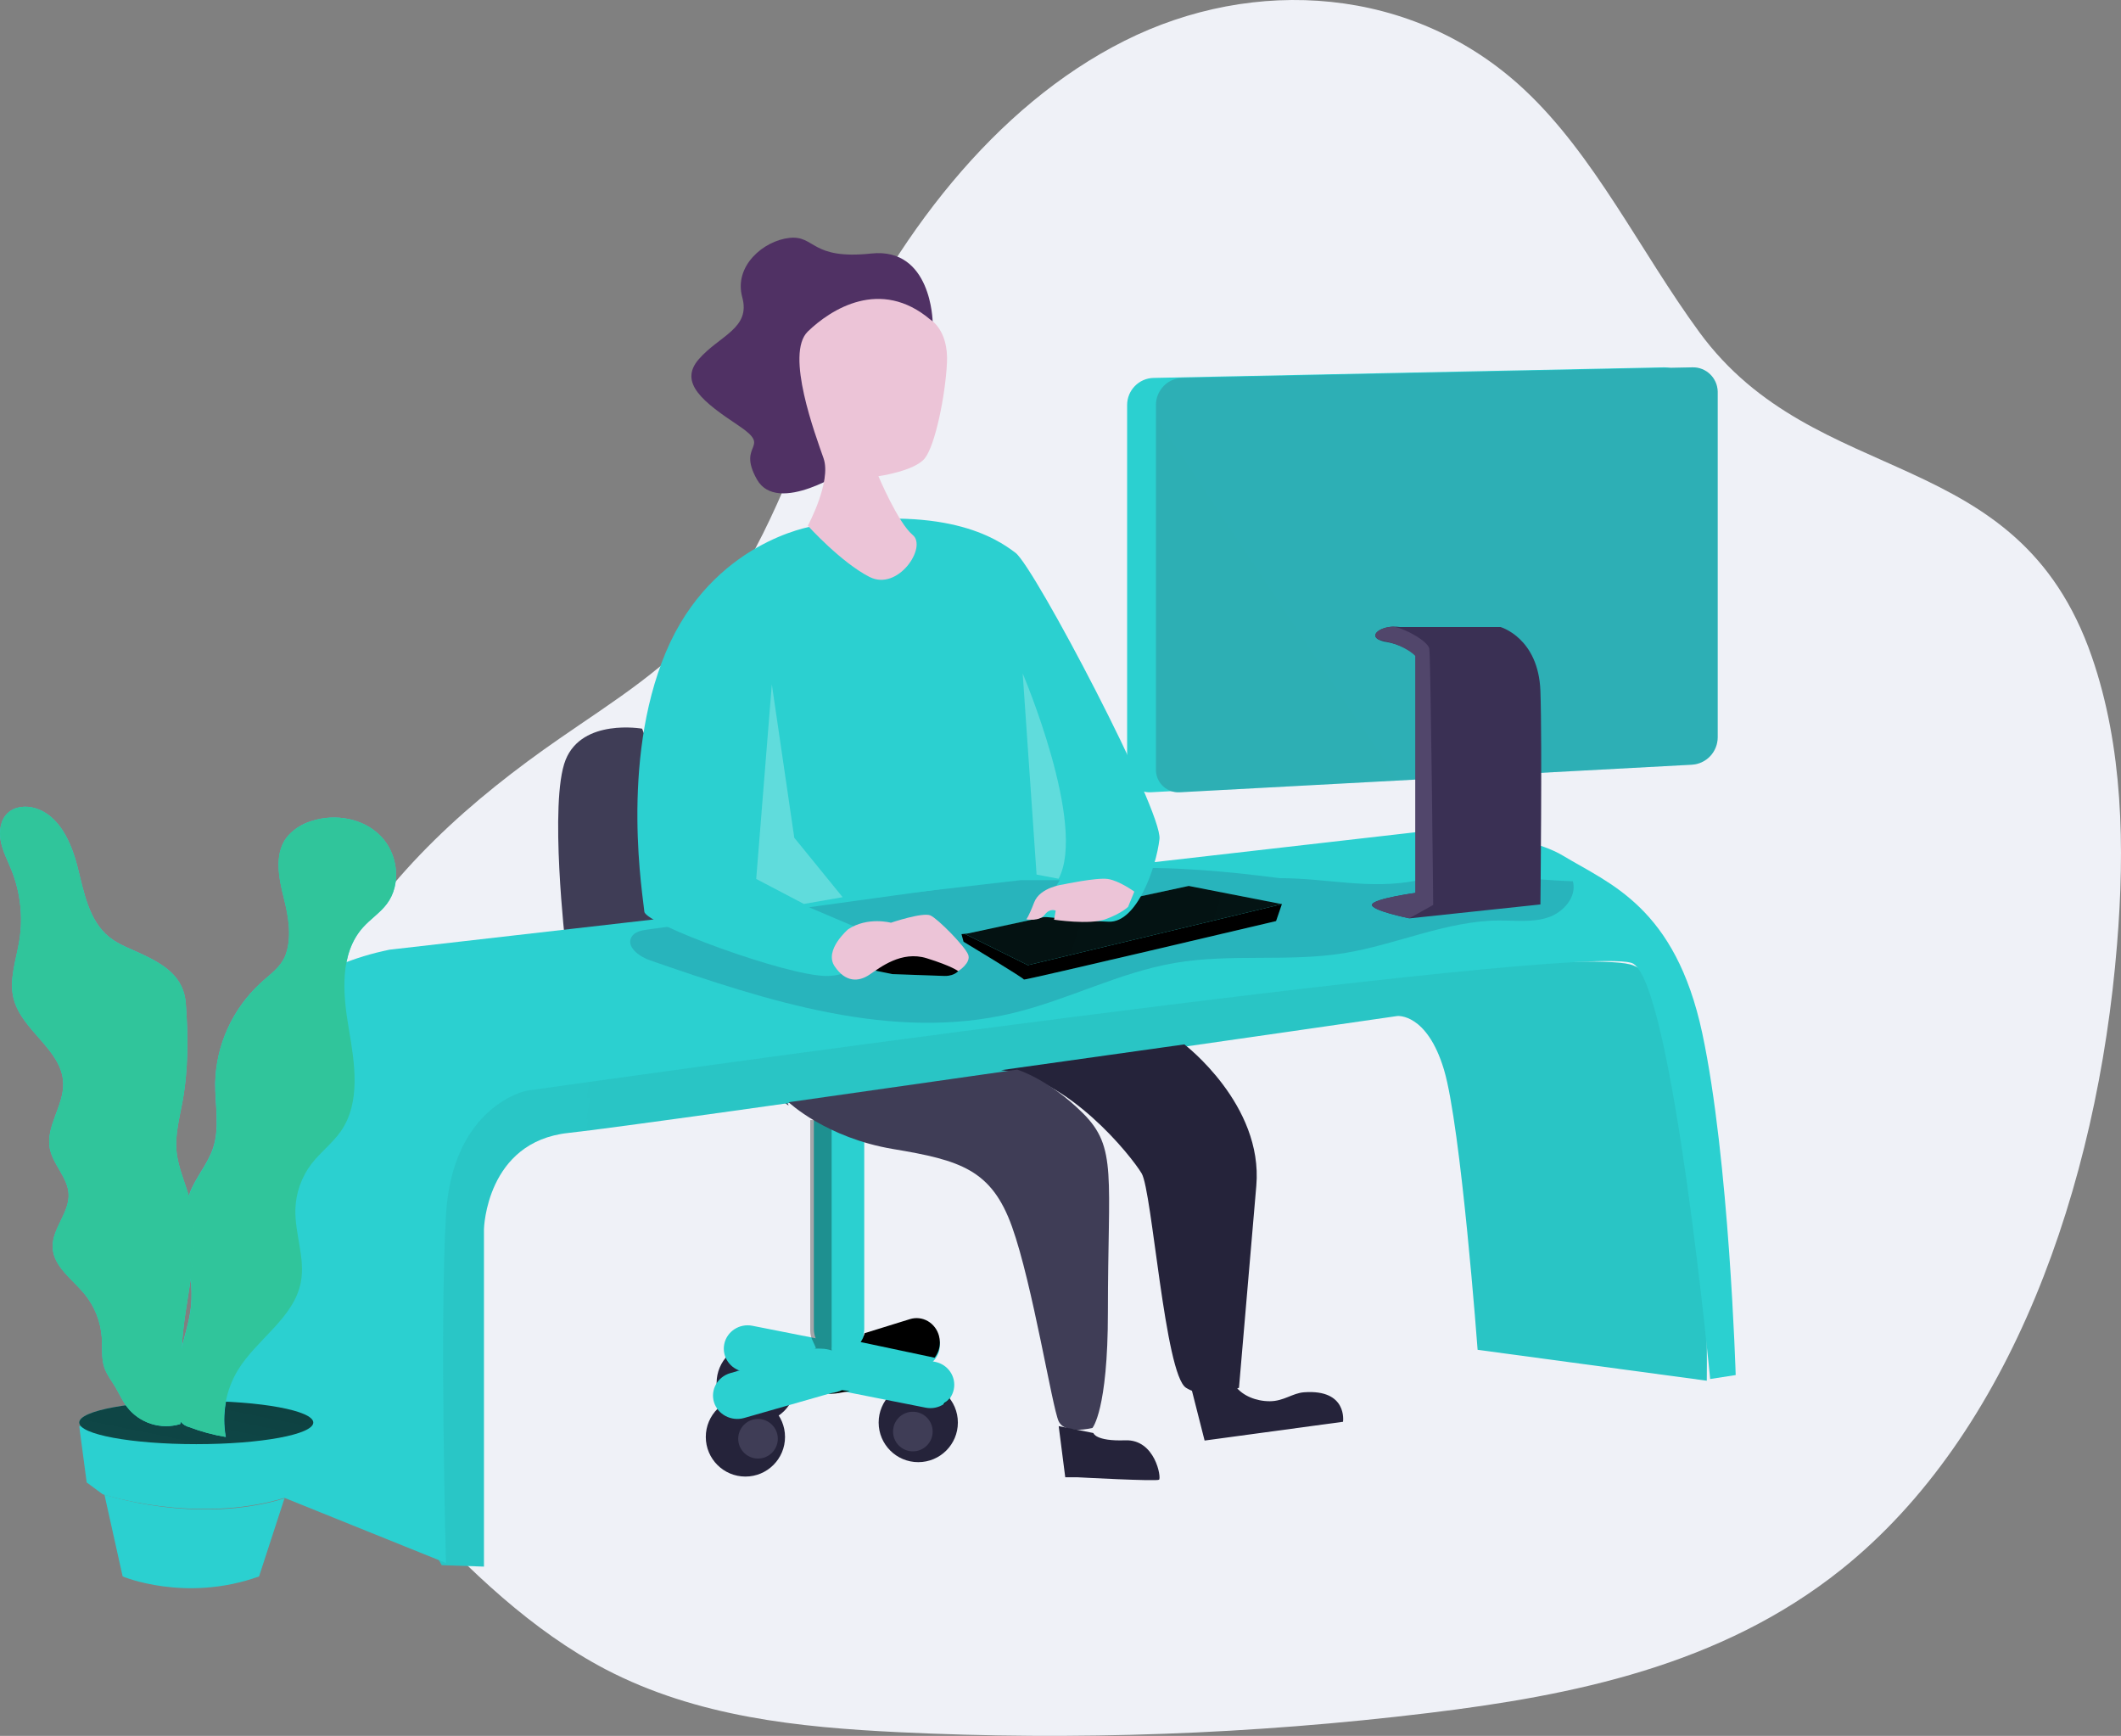 <svg width="589" height="482" viewBox="0 0 589 482" fill="none" xmlns="http://www.w3.org/2000/svg">
<rect x="0" y="0" width="589" height="482" fill="#808080" stroke="none"/>
<path d="M471.889 92.214C455.506 69.829 442.824 43.107 423.243 24.839C392.485 -3.915 348.22 -6.719 312.256 11.345C276.292 29.408 248.276 65.819 229.81 107.048C220.096 128.74 212.467 152.402 198.233 170.128C186.201 185.104 170.387 194.659 155.392 205.066C131.217 221.799 107.936 242.018 92.291 269.761C76.647 297.504 69.653 333.941 79.653 365.207C86.397 386.304 99.98 403.09 113.896 418.288C130.272 436.157 147.873 452.889 168.186 463.536C193.617 476.782 221.847 479.63 249.531 480.978C298.609 483.358 347.767 481.579 396.637 475.655C436.656 470.811 477.886 462.542 511.369 435.775C558.272 398.291 582.454 329.612 587.898 262.265C590.114 235.329 589.553 207.337 580.896 182.345C560.192 122.565 504.33 136.547 471.888 92.214H471.889Z" fill="#EFF1F7"/>
<path d="M178.317 202.334C178.317 202.334 161.717 199.387 157.067 211.003C152.417 222.619 157.067 262.736 157.067 262.736L219 307L178.317 202.334Z" fill="#3F3D56"/>
<path d="M256.202 379.727L231.647 386.735C228.079 387.745 224.337 385.783 223.275 382.349C222.228 378.911 224.262 375.303 227.825 374.28L252.347 367.266C255.912 366.256 259.654 368.213 260.719 371.645C261.777 375.078 259.759 378.69 256.202 379.727Z" fill="#2BD0D0"/>
<path d="M255 406C261.075 406 266 401.075 266 395C266 388.925 261.075 384 255 384C248.925 384 244 388.925 244 395C244 401.075 248.925 406 255 406Z" fill="#25233A"/>
<path d="M253.5 403C256.538 403 259 400.538 259 397.5C259 394.462 256.538 392 253.5 392C250.462 392 248 394.462 248 397.5C248 400.538 250.462 403 253.5 403Z" fill="#3F3D56"/>
<path d="M210 395C216.075 395 221 390.075 221 384C221 377.925 216.075 373 210 373C203.925 373 199 377.925 199 384C199 390.075 203.925 395 210 395Z" fill="#25233A"/>
<path d="M214 384.5C214 385.959 213.421 387.358 212.389 388.389C211.358 389.421 209.959 390 208.5 390C207.041 390 205.642 389.421 204.611 388.389C203.579 387.358 203 385.959 203 384.5C203 383.041 203.579 381.642 204.611 380.611C205.642 379.579 207.041 379 208.5 379C209.959 379 211.358 379.579 212.389 380.611C213.421 381.642 214 383.041 214 384.5Z" fill="url(#paint0_linear_85_29)"/>
<path d="M207 410C213.075 410 218 405.075 218 399C218 392.925 213.075 388 207 388C200.925 388 196 392.925 196 399C196 405.075 200.925 410 207 410Z" fill="#25233A"/>
<path d="M216 399.5C216 400.959 215.421 402.358 214.389 403.389C213.358 404.421 211.959 405 210.5 405C209.041 405 207.642 404.421 206.611 403.389C205.579 402.358 205 400.959 205 399.5C205 398.041 205.579 396.642 206.611 395.611C207.642 394.579 209.041 394 210.5 394C211.959 394 213.358 394.579 214.389 395.611C215.421 396.642 216 398.041 216 399.5Z" fill="#3F3D56"/>
<path d="M257.085 390.874L206.298 380.828C202.724 380.111 200.414 376.698 201.13 373.192C201.862 369.692 205.34 367.428 208.915 368.126L259.702 378.153C263.276 378.87 265.586 382.283 264.87 385.79C264.147 389.297 260.666 391.571 257.085 390.874Z" fill="#2BD0D0"/>
<path d="M226 310H240V369C240 372.866 236.867 376 233.003 376C231.147 375.999 229.367 375.261 228.056 373.949C226.744 372.636 226.007 370.856 226.007 369V310H226Z" fill="#2BD0D0"/>
<path d="M231.187 386.708L206.65 393.733C203.082 394.747 199.336 392.784 198.275 389.345C197.228 385.905 199.262 382.295 202.823 381.271L227.36 374.266C230.924 373.256 234.664 375.214 235.728 378.647C236.767 382.082 234.738 385.681 231.187 386.707V386.708Z" fill="#2BD0D0"/>
<path d="M236 386.26L232.875 386.811C231.926 386.976 230.962 387.033 230 386.983L231.305 386.755C232.169 386.611 233.012 386.357 233.812 386L236 386.26Z" fill="url(#paint1_linear_85_29)"/>
<path d="M261 372.738C261.003 374.282 260.489 375.782 259.54 377L239 372.65C239.52 371.907 239.892 371.071 240.098 370.188L252.752 366.265C253.567 366.019 254.424 365.944 255.269 366.043C256.114 366.143 256.93 366.415 257.665 366.844C259.165 367.711 260.274 369.168 260.748 370.892C260.912 371.492 260.997 372.114 261 372.738Z" fill="url(#paint2_linear_85_29)"/>
<path opacity="0.31" d="M225.22 371.103C225.074 370.589 225 370.057 225 369.523V311H230.943V374.07C230.884 374.38 230.903 374.697 231 375C230.084 374.682 229.124 374.51 228.155 374.489C227.465 374.449 226.77 374.449 226.079 374.489L226.504 374.389C226.766 374.349 225.563 372.298 225.22 371.103Z" fill="url(#paint3_linear_85_29)"/>
<path opacity="0.31" d="M262.289 389.8C261.319 390.323 260.228 390.597 259.119 390.596C258.673 390.595 258.227 390.551 257.789 390.466L235.382 386.06L233.515 385.697C232.874 386.176 232.152 386.534 231.382 386.752L230.272 387.069L207.247 393.735C203.733 394.742 200.045 392.792 199 389.373C200.997 391.178 204.029 391.346 206.223 389.774C209.034 387.878 220.225 385.031 226.564 383.517C229.56 382.819 231.852 380.467 232.412 377.517C232.428 377.344 232.454 377.171 232.492 377C233.548 378.113 235.489 379.362 238.997 380.423C247.637 383.012 261.664 384.727 261.664 384.727C261.664 384.727 264.196 387.147 262.289 389.8Z" fill="url(#paint4_linear_85_29)"/>
<path d="M264 388C263.464 388.786 262.786 389.464 262 390C262.675 389.341 263.341 388.675 264 388Z" fill="url(#paint5_linear_85_29)"/>
<path d="M226.3 370.559C226.579 371.734 227.166 372.815 228 373.689C227.79 373.728 227.575 373.781 227.359 373.84L206.088 380C202.817 379.187 200.662 376.135 201.044 372.854C201.425 369.574 204.225 367.073 207.6 367C208.053 367.001 208.505 367.045 208.95 367.132L226.3 370.559Z" fill="url(#paint6_linear_85_29)"/>
<path d="M259 89.407C259 89.407 258.724 68.602 241.925 70.397C225.125 72.19 226.414 65.302 219.238 66.058C212.063 66.815 203.728 73.844 206.121 82.526C208.516 91.208 199.789 93.149 194.057 99.736C188.324 106.323 195.406 111.712 205.063 118.152C214.72 124.592 204.463 122.925 210.188 133.107C215.914 143.288 235.295 130.282 235.295 130.282L259 89.407Z" fill="#503164"/>
<path d="M122.664 434.601L134.394 435V341.255C134.394 341.255 134.984 317.014 157.846 314.582C180.707 312.151 388.042 282.116 388.042 282.116C388.042 282.116 396.26 281.246 400.993 297.017C405.726 312.788 410.333 374.804 410.333 374.804L473.973 383.381C473.973 383.381 475.653 273.831 452.671 267.786C429.69 261.741 129.149 292.546 129.149 292.546C129.149 292.546 106.859 408.898 122.664 434.601Z" fill="#2BD0D0"/>
<path opacity="0.197" d="M122.664 434.601L134.394 435V341.255C134.394 341.255 134.984 317.014 157.846 314.582C180.707 312.151 388.042 282.116 388.042 282.116C388.042 282.116 396.26 281.246 400.993 297.017C405.726 312.788 410.333 374.804 410.333 374.804L473.973 383.381C473.973 383.381 475.653 273.831 452.671 267.786C429.69 261.741 129.149 292.546 129.149 292.546C129.149 292.546 106.859 408.898 122.664 434.601Z" fill="url(#paint7_linear_85_29)"/>
<path d="M62 303.784C62 303.784 67.744 272.028 108.144 263.705L393.327 231.062C393.327 231.062 421.323 229.902 434.131 237.649C446.939 245.395 465.219 251.817 472.714 286.872C480.209 321.928 482 381.814 482 381.814L474.91 382.914C474.91 382.914 464.562 274.474 453.598 267.608C442.635 260.743 146.196 302.863 146.196 302.863C146.196 302.863 125.635 306.951 123.844 337.395C122.054 367.838 123.844 434 123.844 434L62 409.057V303.784Z" fill="#2BD0D0"/>
<path opacity="0.19" d="M355.426 243.844C340.664 241.944 325.782 240.568 310.907 241.124C299.727 241.557 288.621 243.09 277.535 244.617L179.76 258.12C178.1 258.35 176.21 258.723 175.38 260.164C173.788 262.916 177.53 265.628 180.562 266.676C213.072 277.932 247.805 289.332 281.27 281.306C296.57 277.637 310.781 270.018 326.3 267.371C341.818 264.724 357.748 267.161 373.233 264.665C387.79 262.32 401.65 255.656 416.405 255.591C420.93 255.591 425.588 256.168 429.88 254.752C434.173 253.337 437.968 249.013 436.78 244.702C422.927 244.224 407.376 241.695 393.788 244.44C380.339 247.152 368.894 243.844 355.426 243.844Z" fill="url(#paint8_linear_85_29)"/>
<path d="M267 259.38L267.57 261.494C267.57 261.494 284.451 271.667 284.345 271.995C284.239 272.323 354.369 255.755 354.369 255.755L356 251L267 259.38Z" fill="#2BD0D0"/>
<path d="M267 259.38L267.57 261.494C267.57 261.494 284.451 271.667 284.345 271.995C284.239 272.323 354.369 255.755 354.369 255.755L356 251L267 259.38Z" fill="url(#paint9_linear_85_29)"/>
<path d="M268 259.364L330.107 246L356 251.054L285.442 268L268 259.364Z" fill="#2BD0D0"/>
<path d="M268 259.364L330.107 246L356 251.054L285.442 268L268 259.364Z" fill="url(#paint10_linear_85_29)"/>
<path d="M247.832 270.484L262.289 270.996C262.289 270.996 265.961 271.224 266.909 268.279C267.859 265.334 261.019 259.119 260.287 259.002C259.554 258.884 240.527 264.222 243.27 269.558L247.832 270.484Z" fill="#2BD0D0"/>
<path d="M247.832 270.484L262.289 270.996C262.289 270.996 265.961 271.224 266.909 268.279C267.859 265.334 261.019 259.119 260.287 259.002C259.554 258.884 240.527 264.222 243.27 269.558L247.832 270.484Z" fill="url(#paint11_linear_85_29)"/>
<path d="M79 416.056L71.942 437.733C51.469 445.084 34.062 437.733 34.062 437.733L29 415C29 415 54.535 423.56 79 416.056Z" fill="#2BD0D0"/>
<path d="M79 416.056L71.942 437.733C51.469 445.084 34.062 437.733 34.062 437.733L29 415C29 415 54.535 423.56 79 416.056Z" fill="url(#paint12_linear_85_29)"/>
<path d="M87 396L84.716 412.943L78.93 415.951C54.282 423.371 28.515 414.913 28.515 414.913L24.072 411.63L22 396H87Z" fill="#2BD0D0"/>
<path d="M87 396L84.716 412.943L78.93 415.951C54.282 423.371 28.515 414.913 28.515 414.913L24.072 411.63L22 396H87Z" fill="url(#paint13_linear_85_29)"/>
<path d="M54.5 401C72.449 401 87 398.314 87 395C87 391.686 72.449 389 54.5 389C36.551 389 22 391.686 22 395C22 398.314 36.551 401 54.5 401Z" fill="#2BD0D0"/>
<path d="M54.5 401C72.449 401 87 398.314 87 395C87 391.686 72.449 389 54.5 389C36.551 389 22 391.686 22 395C22 398.314 36.551 401 54.5 401Z" fill="url(#paint14_linear_85_29)"/>
<path d="M39.641 265.03C36.459 263.515 33.038 262.372 30.285 260.16C24.738 255.66 23.332 247.912 21.595 240.962C19.859 234.011 16.498 226.369 9.651 224.375C7.089 223.638 4.084 223.93 2.136 225.765C0.083 227.698 -0.334 230.875 0.228 233.679C0.789 236.483 2.156 238.995 3.213 241.653C5.681 247.831 6.431 254.561 5.385 261.13C4.52 266.519 2.453 271.981 3.78 277.264C6.032 286.228 17.25 291.484 17.56 300.721C17.772 306.954 12.675 312.722 13.83 318.856C14.682 323.394 18.835 326.936 19.06 331.548C19.31 336.778 14.398 341.203 14.636 346.433C14.873 351.663 20.063 355.158 23.451 359.272C26.294 362.733 27.981 366.996 28.278 371.465C28.456 374.256 28.099 377.147 29.004 379.792C29.664 381.725 30.984 383.367 32.008 385.108C33.138 386.988 33.989 389.022 35.349 390.763C37.051 392.929 39.367 394.532 41.994 395.362C44.621 396.191 47.437 396.21 50.074 395.414C51.124 388.464 50.206 381.374 50.497 374.349C51.071 360.74 56.188 347.025 52.913 333.814C51.712 328.97 49.401 324.371 48.991 319.401C48.628 314.961 49.803 310.563 50.622 306.184C52.312 297.14 52.286 287.79 51.592 278.646C51.045 271.39 45.973 268.047 39.641 265.03Z" fill="#2BD0D0"/>
<path d="M59.752 300.767C59.699 306.829 61.082 313.097 59.14 318.852C57.67 323.214 54.438 326.786 52.769 331.075C48.919 340.974 54.099 352.075 53.042 362.645C52.602 366.999 51.106 371.182 50.162 375.458C48.989 380.871 48.702 386.438 49.311 391.943C49.249 392.946 49.551 393.937 50.162 394.735C50.773 395.533 51.651 396.083 52.636 396.285C55.895 397.526 59.27 398.436 62.711 399C61.547 392.591 62.773 385.977 66.156 380.41C71.43 371.78 81.678 365.964 83.586 356.051C84.876 349.339 81.871 342.527 82.084 335.696C82.237 331.149 83.804 326.763 86.566 323.148C89.046 319.921 92.405 317.425 94.713 314.078C100.259 306.012 98.53 295.23 96.881 285.584C95.231 275.937 94.274 264.836 100.791 257.527C102.853 255.217 105.539 253.483 107.408 251.014C111.571 245.51 110.52 237.031 105.678 232.112C100.838 227.192 93.043 225.832 86.46 227.996C83.684 228.812 81.232 230.477 79.45 232.756C76.125 237.47 77.455 243.91 78.865 249.513C80.095 254.38 81.086 259.996 79.404 264.903C78.147 268.554 74.961 270.533 72.254 273.075C68.419 276.616 65.335 280.893 63.188 285.65C61.04 290.408 59.871 295.549 59.752 300.767Z" fill="#2BD0D0"/>
<path d="M53.062 354.522C52.124 361.115 50.77 367.761 50.492 374.373V375.038C50.477 375.202 50.44 375.363 50.381 375.517C49.209 380.935 48.917 386.507 49.515 392.018C49.551 392.911 49.776 393.786 50.175 394.584C50.143 394.863 50.103 395.135 50.064 395.414C47.426 396.21 44.609 396.191 41.981 395.362C39.353 394.532 37.037 392.929 35.334 390.762C34.014 389.021 33.121 386.987 31.992 385.107C30.935 383.359 29.647 381.717 28.987 379.79C28.082 377.131 28.438 374.254 28.26 371.463C27.963 366.993 26.275 362.729 23.432 359.267C20.043 355.18 14.845 351.751 14.614 346.434C14.383 341.117 19.29 336.778 19.039 331.547C18.815 326.935 14.66 323.393 13.809 318.854C12.652 312.719 17.771 306.951 17.54 300.717C17.23 291.479 6.008 286.222 3.755 277.257C2.435 271.973 4.495 266.51 5.36 261.121C6.411 254.559 5.67 247.836 3.214 241.661C2.157 239.003 0.79 236.498 0.228 233.686C-0.333 230.876 0.083 227.705 2.137 225.764C4.119 223.93 7.091 223.638 9.654 224.375C16.51 226.369 19.858 234.039 21.602 240.99C23.346 247.942 24.746 255.684 30.294 260.19C33.036 262.417 36.47 263.546 39.654 265.062C45.994 268.079 51.067 271.422 51.609 278.612C52.269 287.757 52.329 297.108 50.639 306.153C49.819 310.533 48.657 314.933 49.007 319.372C49.357 323.812 51.279 328.012 52.534 332.318C52.673 332.803 52.811 333.295 52.93 333.787C54.595 340.626 54.06 347.544 53.062 354.522Z" fill="#30C59B"/>
<path d="M49.718 394C49.415 393.204 49.246 392.363 49.215 391.512C48.785 386.152 48.999 380.732 49.852 375.465C49.876 375.31 49.904 375.155 49.932 375C49.761 381.346 50.306 387.744 49.718 394Z" fill="url(#paint15_linear_85_29)"/>
<path d="M107.393 251.014C105.522 253.484 102.831 255.216 100.766 257.527C94.239 264.83 95.198 275.937 96.85 285.584C98.501 295.23 100.233 306.012 94.678 314.079C92.368 317.399 89.004 319.921 86.519 323.148C83.753 326.762 82.183 331.148 82.029 335.696C81.817 342.527 84.827 349.339 83.535 356.051C81.624 365.964 71.36 371.793 66.078 380.411C62.703 385.981 61.485 392.593 62.654 399C59.217 398.436 55.845 397.526 52.59 396.285C51.701 396.022 50.894 395.534 50.246 394.87C50.154 394.762 50.072 394.647 49.999 394.525C49.586 393.735 49.348 392.865 49.3 391.975C48.701 386.469 49 380.902 50.186 375.491C50.219 375.331 50.259 375.172 50.299 375.013C51.245 370.903 52.644 366.873 53.07 362.677C53.297 359.957 53.243 357.22 52.91 354.511C53.916 347.54 54.455 340.629 52.757 333.843C52.637 333.353 52.497 332.861 52.357 332.376C52.484 331.951 52.63 331.526 52.797 331.108C54.469 326.819 57.706 323.248 59.177 318.885C61.116 313.129 59.737 306.862 59.79 300.8C59.877 290.33 64.613 280.22 72.219 273.075C74.929 270.533 78.12 268.555 79.379 264.903C81.064 259.996 80.045 254.38 78.839 249.513C77.421 243.91 76.075 237.47 79.426 232.756C81.091 230.419 83.716 228.899 86.446 227.996C93.013 225.831 100.853 227.192 105.695 232.112C110.537 237.032 111.563 245.542 107.393 251.014Z" fill="#30C59B"/>
<path d="M225.573 146.146C225.573 146.146 197.756 150.446 184.889 181.123C172.022 211.8 178.713 249.806 178.938 253.15C179.163 256.494 218.366 271 229.573 271C240.781 271 243.115 259.771 243.115 259.771L223.312 251.338L283.482 244.389H294.286L288.335 254.421C288.335 254.421 300.078 255.651 307.927 255.932C315.775 256.213 321.105 240.692 321.984 232.973C322.864 225.256 287.317 157.515 282.007 153.503C276.697 149.49 262.29 139.686 225.573 146.146Z" fill="#2BD0D0"/>
<path d="M258.392 88.776C258.392 88.776 263.424 91.606 262.972 100.761C262.519 109.916 259.682 123.693 256.819 127.261C253.955 130.831 243.939 132.229 243.939 132.229C243.939 132.229 249.403 145.206 253.469 148.555C257.535 151.904 249.383 164.242 241.454 160.194C233.526 156.145 224.334 145.978 224.334 145.978C224.334 145.978 230.946 133.733 228.71 127.288C226.475 120.843 217.938 98.224 224.334 92.046C230.73 85.866 244.52 77.011 258.392 88.776Z" fill="url(#paint16_linear_85_29)"/>
<path opacity="0.25" d="M214.334 190L210 244.055L223.238 251L234 249.122L220.572 232.618L214.334 190ZM284 187C284 187 301.909 229.077 293.97 244L287.854 242.84L284 187Z" fill="white"/>
<path d="M235.522 258.045C235.522 258.045 228.756 263.82 231.776 268.312C234.796 272.803 238.401 272.675 241.407 270.667C244.413 268.658 250.318 263.891 257.353 266.079C264.388 268.267 266.097 269.659 266.097 269.659C266.097 269.659 269.802 267.343 268.841 265.02C267.879 262.697 260.521 255.17 258.389 254.195C256.257 253.22 247.406 256.216 247.406 256.216C247.406 256.216 240.903 254.457 235.522 258.045Z" fill="url(#paint17_linear_85_29)"/>
<path d="M295.191 245.598C295.191 245.598 288.806 246.357 287.193 250.555C285.58 254.753 285 255.265 285 255.265C285 255.265 288.606 255.955 290.106 254.001C291.606 252.047 293.165 252.868 293.165 252.868L292.718 255.375C292.718 255.375 302.516 256.852 306.942 255.265C311.367 253.676 313.267 251.812 313.267 251.812L315 247.572C315 247.572 310.82 244.542 307.668 244.072C304.516 243.602 295.191 245.598 295.191 245.598Z" fill="url(#paint18_linear_85_29)"/>
<path d="M328.893 290C328.893 290 350.827 306.687 348.877 329.259C346.928 351.831 344.064 385.346 344.064 385.346C344.064 385.346 335.218 389.068 329.357 385.346C323.495 381.624 319.946 330.696 317.042 325.833C314.138 320.969 296.667 299.043 278 297.154L328.893 290Z" fill="#25233A"/>
<path d="M219 306.058C219 306.058 229.444 315.953 248.062 319.06C266.681 322.167 275.359 324.76 281.049 340.665C286.739 356.57 292.197 390.802 293.984 394.628C295.77 398.454 303.366 396.502 303.366 396.502C303.366 396.502 307.662 391.607 307.662 364.388C307.662 326.442 310.317 318.664 300.749 309.132C291.181 299.599 282.477 297 282.477 297L219 306.058Z" fill="#3F3D56"/>
<path d="M294 396L295.82 410.197H299.228C299.228 410.197 321.176 411.384 321.864 410.872C322.552 410.359 320.807 399.629 312.492 399.932C304.176 400.236 303.631 397.909 303.631 397.909L294 396ZM331 386.156L334.518 400L372.955 394.788C372.955 394.788 374.308 385.695 362.132 386.597C358.918 386.831 356.524 389.062 352.661 389.082C348.798 389.102 345.098 387.539 343.15 385L331 386.156Z" fill="#25233A"/>
<path d="M461.804 212.337L319.561 219.991C316.121 220.172 313.185 217.521 313 214.065V112.473C313.003 108.372 316.267 105.025 320.348 104.938L462.009 102.001C462.91 101.983 463.805 102.143 464.643 102.472C465.482 102.801 466.247 103.292 466.895 103.918C468.207 105.185 468.964 106.921 469 108.745V204.716C468.995 208.772 465.836 212.118 461.804 212.337Z" fill="#2BD0D0"/>
<path d="M469.804 212.337L327.554 219.992C324.114 220.169 321.182 217.514 321 214.058V112.473C320.996 108.371 324.26 105.021 328.342 104.938L470.022 102.001C473.799 101.931 476.92 104.944 477 108.739V204.716C476.995 208.773 473.836 212.119 469.804 212.337Z" fill="#2BD0D0"/>
<path d="M469.804 212.337L327.554 219.992C324.114 220.169 321.182 217.514 321 214.058V112.473C320.996 108.371 324.26 105.021 328.342 104.938L470.022 102.001C473.799 101.931 476.92 104.944 477 108.739V204.716C476.995 208.773 473.836 212.119 469.804 212.337Z" fill="url(#paint19_linear_85_29)"/>
<path d="M427.773 251.138L391.478 255C391.478 255 380.425 252.77 381.023 251.138C381.622 249.505 393.179 247.933 393.179 247.933V182.129C393.079 181.983 391.558 180.045 387.39 178.81C386.583 178.571 385.762 178.38 384.931 178.24C384.218 178.136 383.523 177.925 382.871 177.616C380.392 176.336 383.131 174.106 386.978 174.006C387.581 173.985 388.184 174.02 388.78 174.112H416.693C416.693 174.112 427.261 177.085 427.773 191.923C428.284 206.762 427.773 251.138 427.773 251.138Z" fill="#3A3054"/>
<path d="M398 251.277L391.322 255C391.322 255 380.434 252.77 381.023 251.137C381.613 249.505 393.018 247.932 393.018 247.932V182.123C392.88 181.971 391.211 180.225 387.315 178.805C385.866 178.288 384.377 177.888 382.863 177.61C380.421 176.33 383.118 174.1 386.909 174C390.137 174.445 396.494 178.028 396.907 180.073C397.319 182.117 398 251.277 398 251.277Z" fill="#51466B"/>
<path d="M263 389C262.119 390.001 261.71 390.37 262.23 389.547C262.5 389.388 262.757 389.205 263 389Z" fill="url(#paint20_linear_85_29)"/>
<defs>
<linearGradient id="paint0_linear_85_29" x1="203" y1="929" x2="1303" y2="929" gradientUnits="userSpaceOnUse">
<stop stop-color="#183866"/>
<stop offset="1" stop-color="#1A7FC1"/>
</linearGradient>
<linearGradient id="paint1_linear_85_29" x1="229.22" y1="436.085" x2="830" y2="436.085" gradientUnits="userSpaceOnUse">
<stop/>
<stop offset="0.99" stop-opacity="0"/>
</linearGradient>
<linearGradient id="paint2_linear_85_29" x1="4112.59" y1="-5859.98" x2="6669.86" y2="-4663.98" gradientUnits="userSpaceOnUse">
<stop/>
<stop offset="0.99" stop-opacity="0"/>
</linearGradient>
<linearGradient id="paint3_linear_85_29" x1="578.568" y1="-16200.9" x2="227.434" y2="-16296.5" gradientUnits="userSpaceOnUse">
<stop/>
<stop offset="0.99" stop-opacity="0"/>
</linearGradient>
<linearGradient id="paint4_linear_85_29" x1="10189.4" y1="-698.644" x2="1566.76" y2="-3515.31" gradientUnits="userSpaceOnUse">
<stop/>
<stop offset="0.99" stop-opacity="0"/>
</linearGradient>
<linearGradient id="paint5_linear_85_29" x1="4984.09" y1="-32781.8" x2="4587.3" y2="-32907.1" gradientUnits="userSpaceOnUse">
<stop/>
<stop offset="0.99" stop-opacity="0"/>
</linearGradient>
<linearGradient id="paint6_linear_85_29" x1="6718.5" y1="-5171.68" x2="3944.02" y2="-4434.04" gradientUnits="userSpaceOnUse">
<stop/>
<stop offset="0.99" stop-opacity="0"/>
</linearGradient>
<linearGradient id="paint7_linear_85_29" x1="38262.5" y1="4047.34" x2="-12579.4" y2="1599.87" gradientUnits="userSpaceOnUse">
<stop/>
<stop offset="1" stop-opacity="0"/>
</linearGradient>
<linearGradient id="paint8_linear_85_29" x1="3887.28" y1="-1536.43" x2="30087" y2="-1536.43" gradientUnits="userSpaceOnUse">
<stop stop-color="#183866"/>
<stop offset="1" stop-color="#1A7FC1"/>
</linearGradient>
<linearGradient id="paint9_linear_85_29" x1="3861.35" y1="1080.81" x2="4177.25" y2="2308.26" gradientUnits="userSpaceOnUse">
<stop/>
<stop offset="0.99" stop-opacity="0"/>
</linearGradient>
<linearGradient id="paint10_linear_85_29" x1="-834.728" y1="1234.31" x2="7698.74" y2="3964.82" gradientUnits="userSpaceOnUse">
<stop/>
<stop offset="0.99" stop-opacity="0"/>
</linearGradient>
<linearGradient id="paint11_linear_85_29" x1="1531.82" y1="766.252" x2="1468.94" y2="1249.15" gradientUnits="userSpaceOnUse">
<stop/>
<stop offset="0.99" stop-opacity="0"/>
</linearGradient>
<linearGradient id="paint12_linear_85_29" x1="9575.3" y1="-8249.43" x2="5141.52" y2="-8420.59" gradientUnits="userSpaceOnUse">
<stop/>
<stop offset="0.99" stop-opacity="0"/>
</linearGradient>
<linearGradient id="paint13_linear_85_29" x1="10979.6" y1="-2507.75" x2="7275.24" y2="-2634.37" gradientUnits="userSpaceOnUse">
<stop/>
<stop offset="0.99" stop-opacity="0"/>
</linearGradient>
<linearGradient id="paint14_linear_85_29" x1="3726.29" y1="912.416" x2="3591.12" y2="1580.63" gradientUnits="userSpaceOnUse">
<stop/>
<stop offset="0.99" stop-opacity="0"/>
</linearGradient>
<linearGradient id="paint15_linear_85_29" x1="107.054" y1="-27622.8" x2="-203.756" y2="-25709.2" gradientUnits="userSpaceOnUse">
<stop/>
<stop offset="0.99" stop-opacity="0"/>
</linearGradient>
<linearGradient id="paint16_linear_85_29" x1="220.36" y1="3982.49" x2="4321.91" y2="3982.49" gradientUnits="userSpaceOnUse">
<stop stop-color="#ECC4D7"/>
<stop offset="0.42" stop-color="#EFD4D1"/>
<stop offset="1" stop-color="#F2EAC9"/>
</linearGradient>
<linearGradient id="paint17_linear_85_29" x1="3994.26" y1="-2685.18" x2="7794.22" y2="-2685.18" gradientUnits="userSpaceOnUse">
<stop stop-color="#ECC4D7"/>
<stop offset="0.42" stop-color="#EFD4D1"/>
<stop offset="1" stop-color="#F2EAC9"/>
</linearGradient>
<linearGradient id="paint18_linear_85_29" x1="4014.18" y1="-770.74" x2="7014.18" y2="-770.74" gradientUnits="userSpaceOnUse">
<stop stop-color="#ECC4D7"/>
<stop offset="0.42" stop-color="#EFD4D1"/>
<stop offset="1" stop-color="#F2EAC9"/>
</linearGradient>
<linearGradient id="paint19_linear_85_29" x1="20427.8" y1="11944.5" x2="6219.94" y2="21393.5" gradientUnits="userSpaceOnUse">
<stop stop-color="#362958" stop-opacity="0.501"/>
<stop offset="1" stop-color="#34313D" stop-opacity="0"/>
</linearGradient>
<linearGradient id="paint20_linear_85_29" x1="4251" y1="-33821.6" x2="4134.47" y2="-33864.8" gradientUnits="userSpaceOnUse">
<stop/>
<stop offset="0.99" stop-opacity="0"/>
</linearGradient>
</defs>
</svg>
